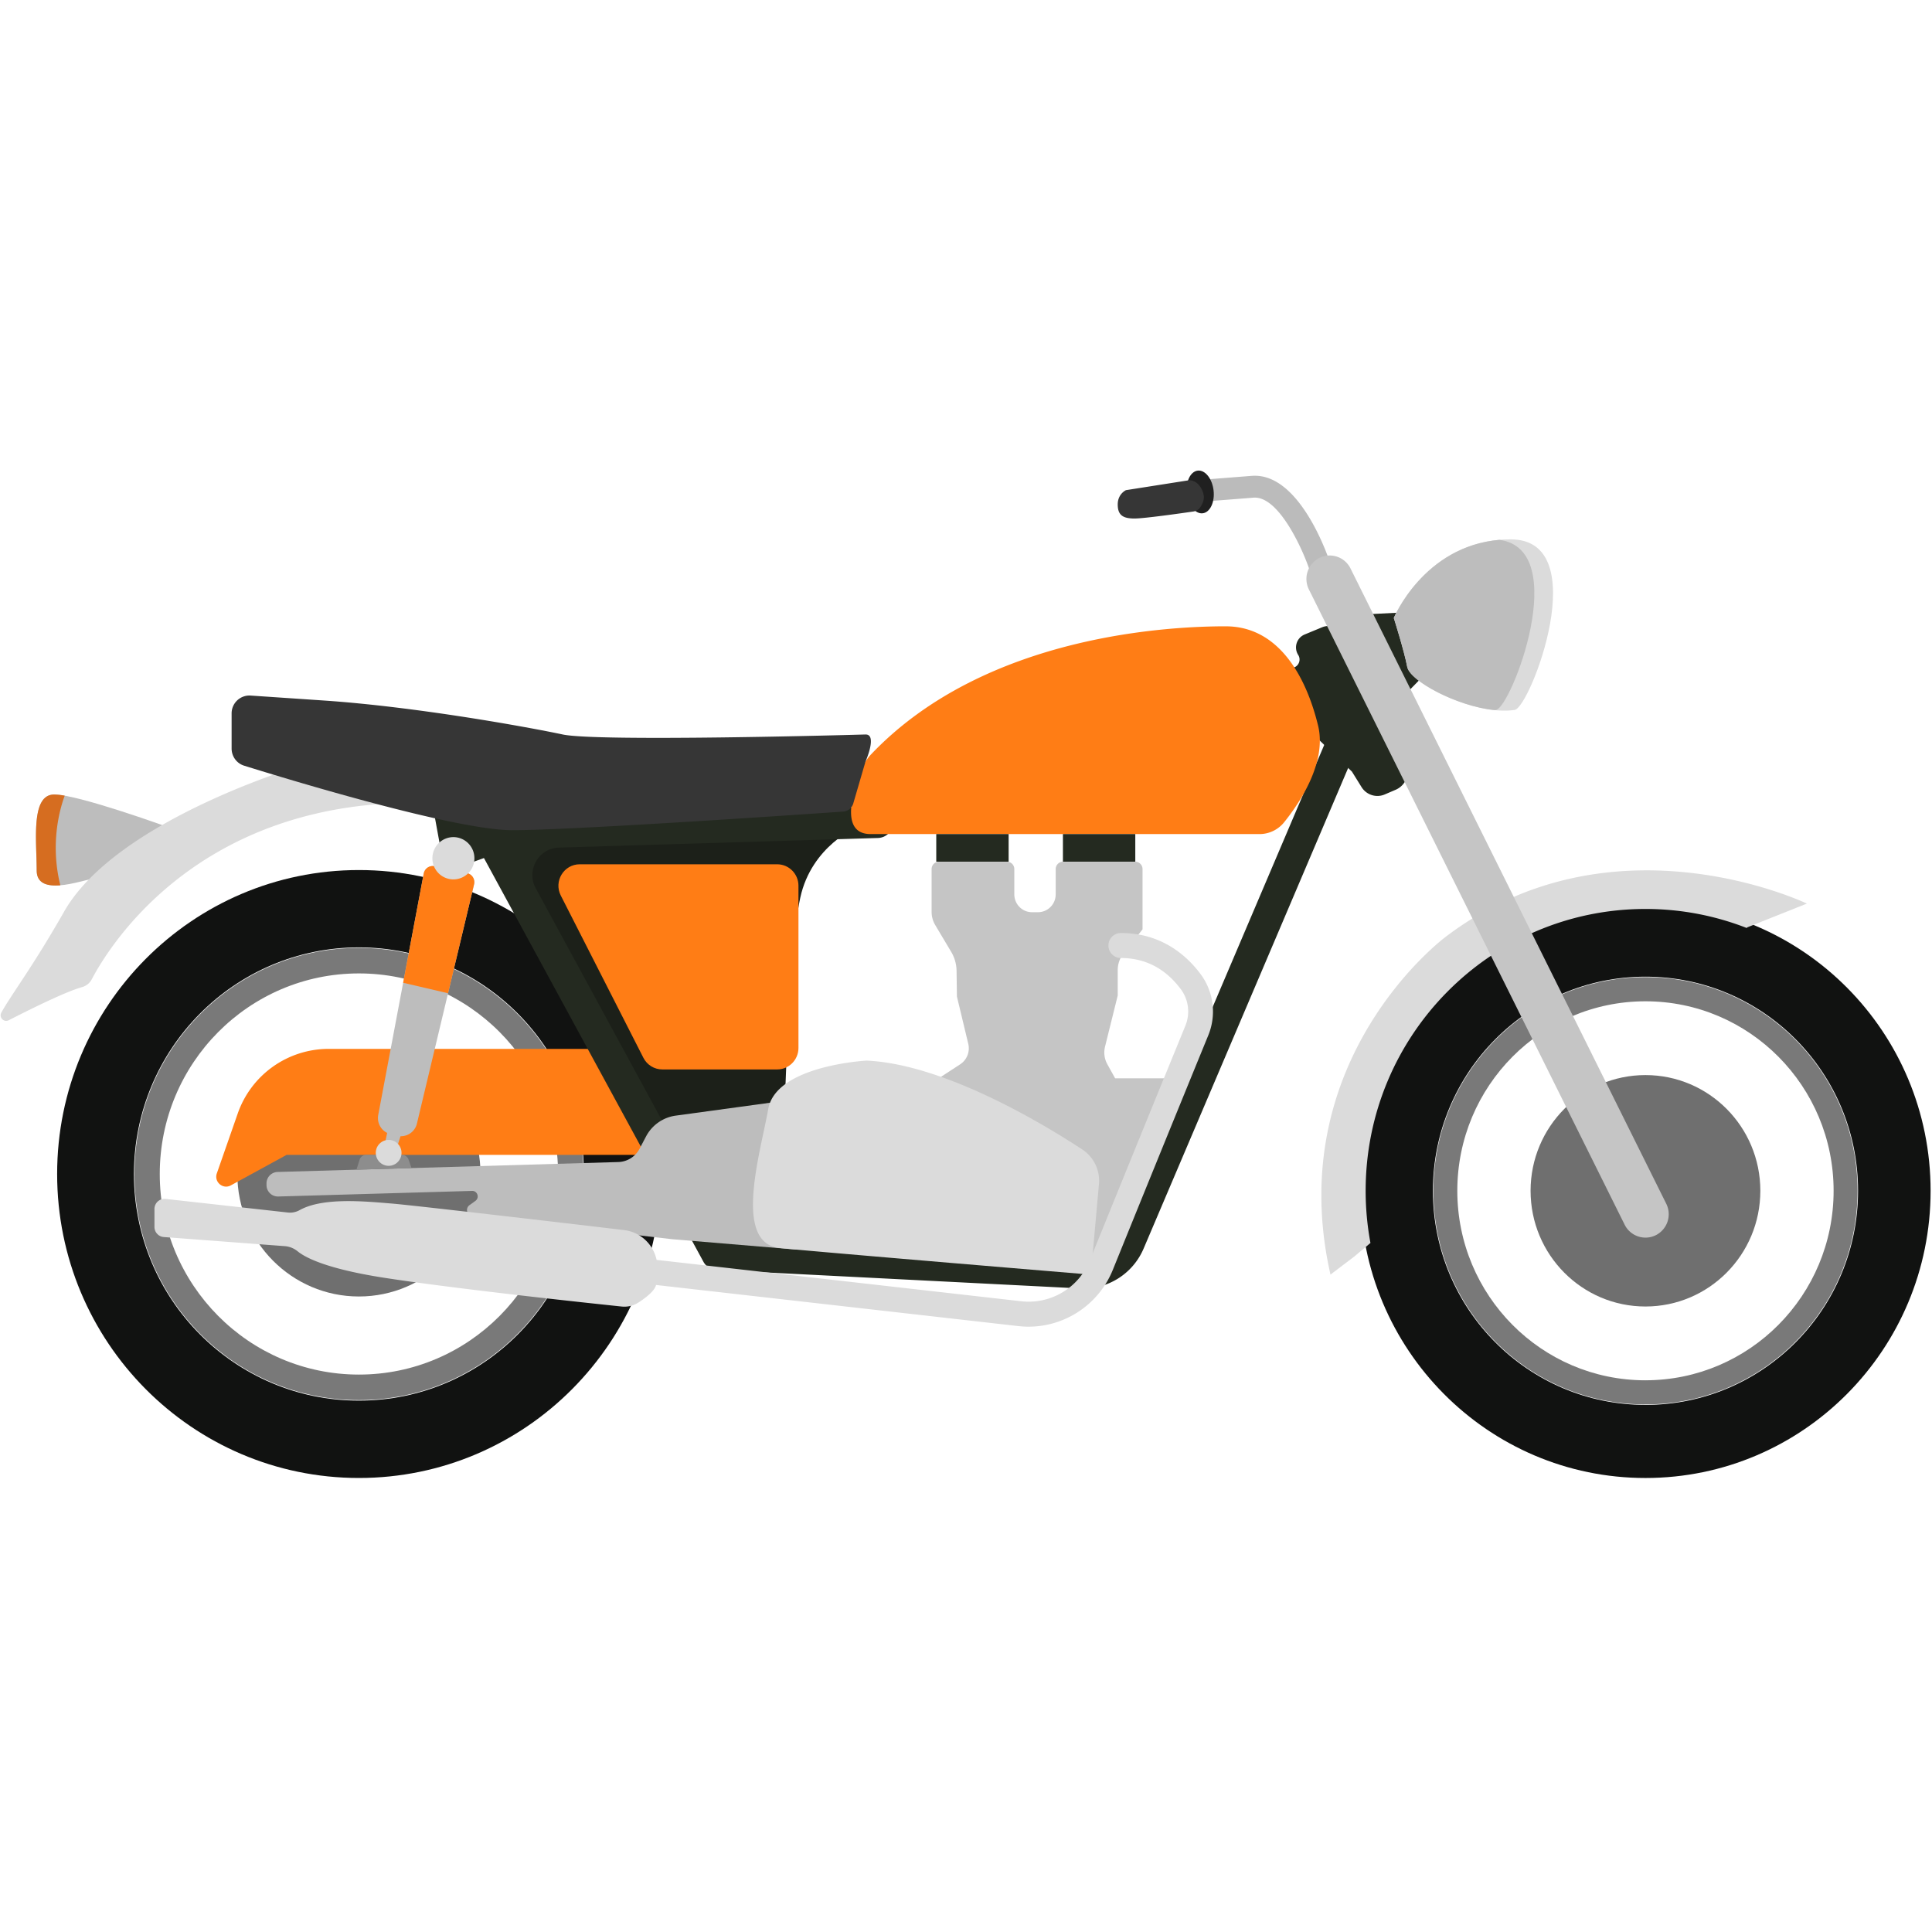 <svg width="120" height="120" viewBox="0 0 120 120" xmlns="http://www.w3.org/2000/svg"><g fill="none" fill-rule="evenodd"><path d="M77.752 29.556l-2.472.194a.678.678 0 0 0-.62.73.678.678 0 0 0 .725.625l2.472-.194c1.583-.124 3.081 3.282 3.48 4.486a.675.675 0 0 0 .853.43.68.68 0 0 0 .427-.86c-.19-.578-1.952-5.639-4.865-5.41" fill="#BBB"/><path d="M91.035 37.845l-6.543.329 2.625 5.126 4.365-4.449c.377-.383.088-1.033-.447-1.006" fill="#242A20"/><path d="M93.828 33.5c-5.234 0-7.257 4.884-7.257 4.884s.642 2.021.835 3.04c.193 1.019 4.193 3.043 6.674 2.671.96-.143 4.983-10.595-.252-10.595" fill="#DBDBDB"/><path d="M93.132 33.53c-4.718.406-6.56 4.854-6.56 4.854s.641 2.021.834 3.04c.163.86 3.04 2.437 5.424 2.684l.091-.013c.93-.139 4.735-9.954.21-10.565" fill="#BDBDBD"/><path d="M22.293 86.996c-7.718 0-13.974-6.302-13.974-14.076 0-7.774 6.256-14.076 13.974-14.076s13.975 6.302 13.975 14.076c0 7.774-6.257 14.076-13.975 14.076m0-32.956c-10.352 0-18.744 8.453-18.744 18.88S11.94 91.8 22.293 91.8s18.745-8.453 18.745-18.88-8.392-18.88-18.745-18.88" fill="#111211"/><path d="M22.293 85.378c-6.831 0-12.37-5.577-12.37-12.458 0-6.88 5.539-12.459 12.37-12.459 6.831 0 12.37 5.578 12.37 12.459 0 6.88-5.539 12.458-12.37 12.458m0-26.501c-7.7 0-13.943 6.287-13.943 14.043 0 7.756 6.243 14.043 13.943 14.043 7.7 0 13.943-6.287 13.943-14.043 0-7.756-6.243-14.043-13.943-14.043" fill="#797979"/><path d="M22.293 65.313c-4.171 0-7.552 3.406-7.552 7.607 0 4.201 3.38 7.607 7.552 7.607 4.171 0 7.553-3.406 7.553-7.607 0-4.201-3.382-7.607-7.553-7.607" fill="#6F6F6F"/><path d="M20.401 65.148a5.98 5.98 0 0 0-5.638 4.022l-1.295 3.71c-.186.532.377 1.015.869.746l3.468-1.896h22.263l-2.948-6.582H20.401z" fill="#FF7D15"/><path d="M43.863 77.745h2.505l2.376-8.926s.257-9.833.964-13.067c.706-3.234 3.562-4.398 3.562-4.398l-22.123.97 12.716 25.421z" fill="#1C2019"/><path d="M27.021 50.827l.37 2.022c.179.743 1.25.836 1.994.69l1.12-.407-.394-2.266-3.09-.039z" fill="#242A20"/><path d="M83.908 44.834a.96.96 0 0 0-1.265.51L69.258 76.793a2.137 2.137 0 0 1-2.065 1.297l-22.069-1.125-11.847-21.79c-.608-1.12.172-2.491 1.438-2.53l19.822-.596a.967.967 0 0 0 .934-1 .968.968 0 0 0-.992-.94l-24.132.727a.993.993 0 0 0-.699.303.977.977 0 0 0-.145 1.133l14.19 26.101a.964.964 0 0 0 .796.503l22.607 1.152a4.073 4.073 0 0 0 3.933-2.47l13.385-31.45a.973.973 0 0 0-.506-1.274" fill="#242A20"/><path d="M83.48 39.483a1.065 1.065 0 0 0-1.366-.52l-1.084.448a.87.87 0 0 0-.396 1.27c.18.282.055.66-.258.777l-1.206.451 2.135 3.445 2.665 2.571.598.963c.303.488.914.682 1.44.457l.681-.292a1.247 1.247 0 0 0 .626-1.691l-3.835-7.879z" fill="#242A20"/><path d="M2.28 54.07c0 1.844 3.403.356 3.757.485.353.13 4.027-2.752 4.335-3.202 0 0-5.524-2.005-7-2.005-1.478 0-1.093 2.879-1.093 4.722" fill="#BDBDBD"/><path d="M3.371 49.348c-1.477 0-1.092 2.879-1.092 4.722 0 .826.683.983 1.468.917-.654-2.632-.012-4.8.273-5.566a3.901 3.901 0 0 0-.649-.073" fill="#D66D20"/><path d="M18.624 47.57S7.21 50.95 3.981 56.624c-1.949 3.429-3.313 5.2-3.897 6.27-.163.299.155.63.456.476 1.219-.623 3.519-1.772 4.55-2.057a.977.977 0 0 0 .609-.486c1.066-2.03 6.38-10.706 19.476-10.962 0 0-5.27-2.717-6.55-2.297" fill="#DBDBDB"/><path d="M76.135 38.901c-3.18 0-14.87.424-22.032 7.955a2.637 2.637 0 0 0-.518.787c-.491 1.155-1.573 4.163.49 4.163h24.157a1.96 1.96 0 0 0 1.528-.734c.975-1.212 2.665-3.725 2.107-6.01-.77-3.152-2.505-6.16-5.732-6.16" fill="#FF7D15"/><path d="M53.754 45.62c-.763.025-16.634.461-18.801 0-2.168-.46-9.104-1.722-14.836-2.11l-4.553-.308a1.108 1.108 0 0 0-1.178 1.11v2.183c0 .488.315.92.778 1.063 2.903.905 13.12 4.006 16.658 4.006 3.722 0 17.742-.96 20.548-1.155a.707.707 0 0 0 .63-.51l.754-2.585s.763-1.718 0-1.693" fill="#363636"/><path d="M48.272 53.682H36.01c-.99 0-1.63 1.054-1.178 1.941l5.13 10.078c.226.445.68.724 1.177.724h7.132c.73 0 1.323-.596 1.323-1.333V55.015c0-.736-.592-1.333-1.323-1.333" fill="#FF7D15"/><path d="M68.778 66.1a1.5 1.5 0 0 1-.143-1.088l.789-3.18v-1.575c0-.383.13-.754.367-1.053l1.174-1.48V53.98a.457.457 0 0 0-.455-.458h-4.484a.457.457 0 0 0-.455.458v1.571c0 .612-.493 1.108-1.1 1.108h-.37c-.607 0-1.1-.496-1.1-1.108V53.98a.457.457 0 0 0-.454-.458h-4.228a.457.457 0 0 0-.455.458v2.654c0 .292.078.577.227.827l.99 1.662c.213.356.327.762.333 1.178l.023 1.597.704 2.937c.117.488-.085.998-.503 1.271l-1.581 1.032 9.8 10.88s1.085-.013 1.342-.272c.257-.258 4.48-10.77 4.48-10.77h-4.416l-.485-.875z" fill="#C5C5C5"/><path fill="#242A20" d="M58.153 53.52h4.495v-1.714h-4.495zm7.867 0h4.495v-1.714H66.02z"/><path d="M41.968 69.294a2.461 2.461 0 0 0-1.843 1.296l-.4.758c-.26.496-.765.812-1.322.828l-21.163.617a.71.71 0 0 0-.687.712v.1a.71.71 0 0 0 .753.711l12.015-.347c.334-.01.48.422.208.619l-.37.268a.372.372 0 0 0 .173.67l12.412 1.443 7.734.647-.958-9.218-6.552.896z" fill="#BDBDBD"/><path d="M24.964 71.73h-2.216a.435.435 0 0 0-.414.306l-.193.614 3.42-.1-.187-.529a.435.435 0 0 0-.41-.291" fill="#8D8D8D"/><path d="M102.202 87.26C94.91 87.26 89 81.308 89 73.963s5.911-13.299 13.203-13.299c7.293 0 13.204 5.954 13.204 13.299s-5.911 13.299-13.204 13.299m0-31.137c-9.78 0-17.71 7.986-17.71 17.838s7.93 17.838 17.71 17.838c9.781 0 17.71-7.986 17.71-17.838s-7.929-17.838-17.71-17.838" fill="#111211"/><path d="M102.202 85.733c-6.454 0-11.686-5.27-11.686-11.771 0-6.501 5.232-11.77 11.686-11.77s11.687 5.269 11.687 11.77c0 6.5-5.233 11.77-11.687 11.77m0-25.038c-7.275 0-13.173 5.94-13.173 13.268s5.898 13.268 13.173 13.268c7.276 0 13.173-5.94 13.173-13.268s-5.897-13.268-13.173-13.268" fill="#797979"/><path d="M102.202 66.775c-3.94 0-7.135 3.218-7.135 7.187 0 3.97 3.194 7.187 7.135 7.187s7.136-3.218 7.136-7.187c0-3.97-3.195-7.187-7.136-7.187" fill="#6F6F6F"/><path d="M89.766 58.21s-10.163 7.559-7.128 20.958l1.469-1.115 1.014-.85a17.714 17.714 0 0 1-.298-3.241c0-9.668 7.781-17.505 17.38-17.505 2.215 0 4.334.419 6.283 1.18l.05-.041 3.692-1.472s-12.106-5.822-22.462 2.086" fill="#DBDBDB"/><path d="M83.882 35.307a1.44 1.44 0 0 0-1.94-.65 1.46 1.46 0 0 0-.645 1.953l19.613 39.458a1.444 1.444 0 0 0 1.94.65 1.46 1.46 0 0 0 .644-1.953L83.882 35.307z" fill="#C5C5C5"/><path d="M69.617 57.951a.773.773 0 0 0-.77.777c0 .428.344.776.77.776 1.521 0 2.778.657 3.736 1.951.474.642.58 1.504.275 2.25a4419.745 4419.745 0 0 0-5.934 14.575 4.103 4.103 0 0 1-4.25 2.545l-22.661-2.571c-.206-.965-1-1.73-2.022-1.852-4.24-.5-13.083-1.538-14.43-1.648-1.657-.136-4.274-.397-5.716.407a1.22 1.22 0 0 1-.726.152l-7.601-.846a.628.628 0 0 0-.695.628v1.11c0 .33.253.605.58.63l7.526.566c.291.022.566.138.792.323.47.383 1.779 1.083 5.36 1.639 4.494.697 12.615 1.563 14.76 1.788.365.038.733-.048 1.041-.247.437-.282 1.007-.713 1.096-1.092l22.523 2.556c.21.023.419.035.626.035a5.658 5.658 0 0 0 5.225-3.538 4327.586 4327.586 0 0 1 5.931-14.57 3.894 3.894 0 0 0-.464-3.767c-.87-1.176-2.438-2.577-4.972-2.577" fill="#DBDBDB"/><path d="M67.22 71.394c-2.504-1.642-8.58-5.293-13.386-5.518 0 0-5.636.29-6.117 3.007-.482 2.717-2.216 8.345.722 8.636 2.938.291 19.315 1.65 19.315 1.65l.504-5.625a2.322 2.322 0 0 0-1.038-2.15" fill="#DBDBDB"/><path d="M29.01 54.232l-2.015-.429a.568.568 0 0 0-.676.453l-2.826 14.995a1.03 1.03 0 0 0 .76 1.192l.405.1a1.022 1.022 0 0 0 1.239-.759l3.548-14.858a.573.573 0 0 0-.435-.694" fill="#BDBDBD"/><path d="M29.01 54.232l-2.015-.429a.568.568 0 0 0-.676.453l-1.279 6.785 2.789.652 1.616-6.767a.573.573 0 0 0-.435-.694" fill="#FF7D15"/><path fill="#BDBDBD" d="M23.922 70.957l.747.267.27-.849-.848-.218z"/><path d="M28.161 51.994a1.31 1.31 0 0 0-1.304 1.314 1.31 1.31 0 0 0 1.304 1.314 1.31 1.31 0 0 0 1.305-1.314 1.31 1.31 0 0 0-1.305-1.314M24.14 70.801a.802.802 0 0 0-.799.805c0 .445.358.805.8.805.44 0 .798-.36.798-.805a.802.802 0 0 0-.799-.805" fill="#DBDBDB"/><path d="M74.393 29.231c-.458.054-.76.692-.674 1.423.085.732.525 1.281.984 1.227.457-.054.76-.691.674-1.423-.086-.732-.526-1.281-.984-1.227" fill="#202020"/><path d="M73.847 29.83l-3.91.614s-.513.226-.513.889.321.873 1.044.873c.605 0 2.923-.329 3.66-.436a.61.61 0 0 0 .41-.248c.125-.175.263-.44.23-.725-.048-.399-.367-.968-.92-.968" fill="#363636"/></g></svg>
